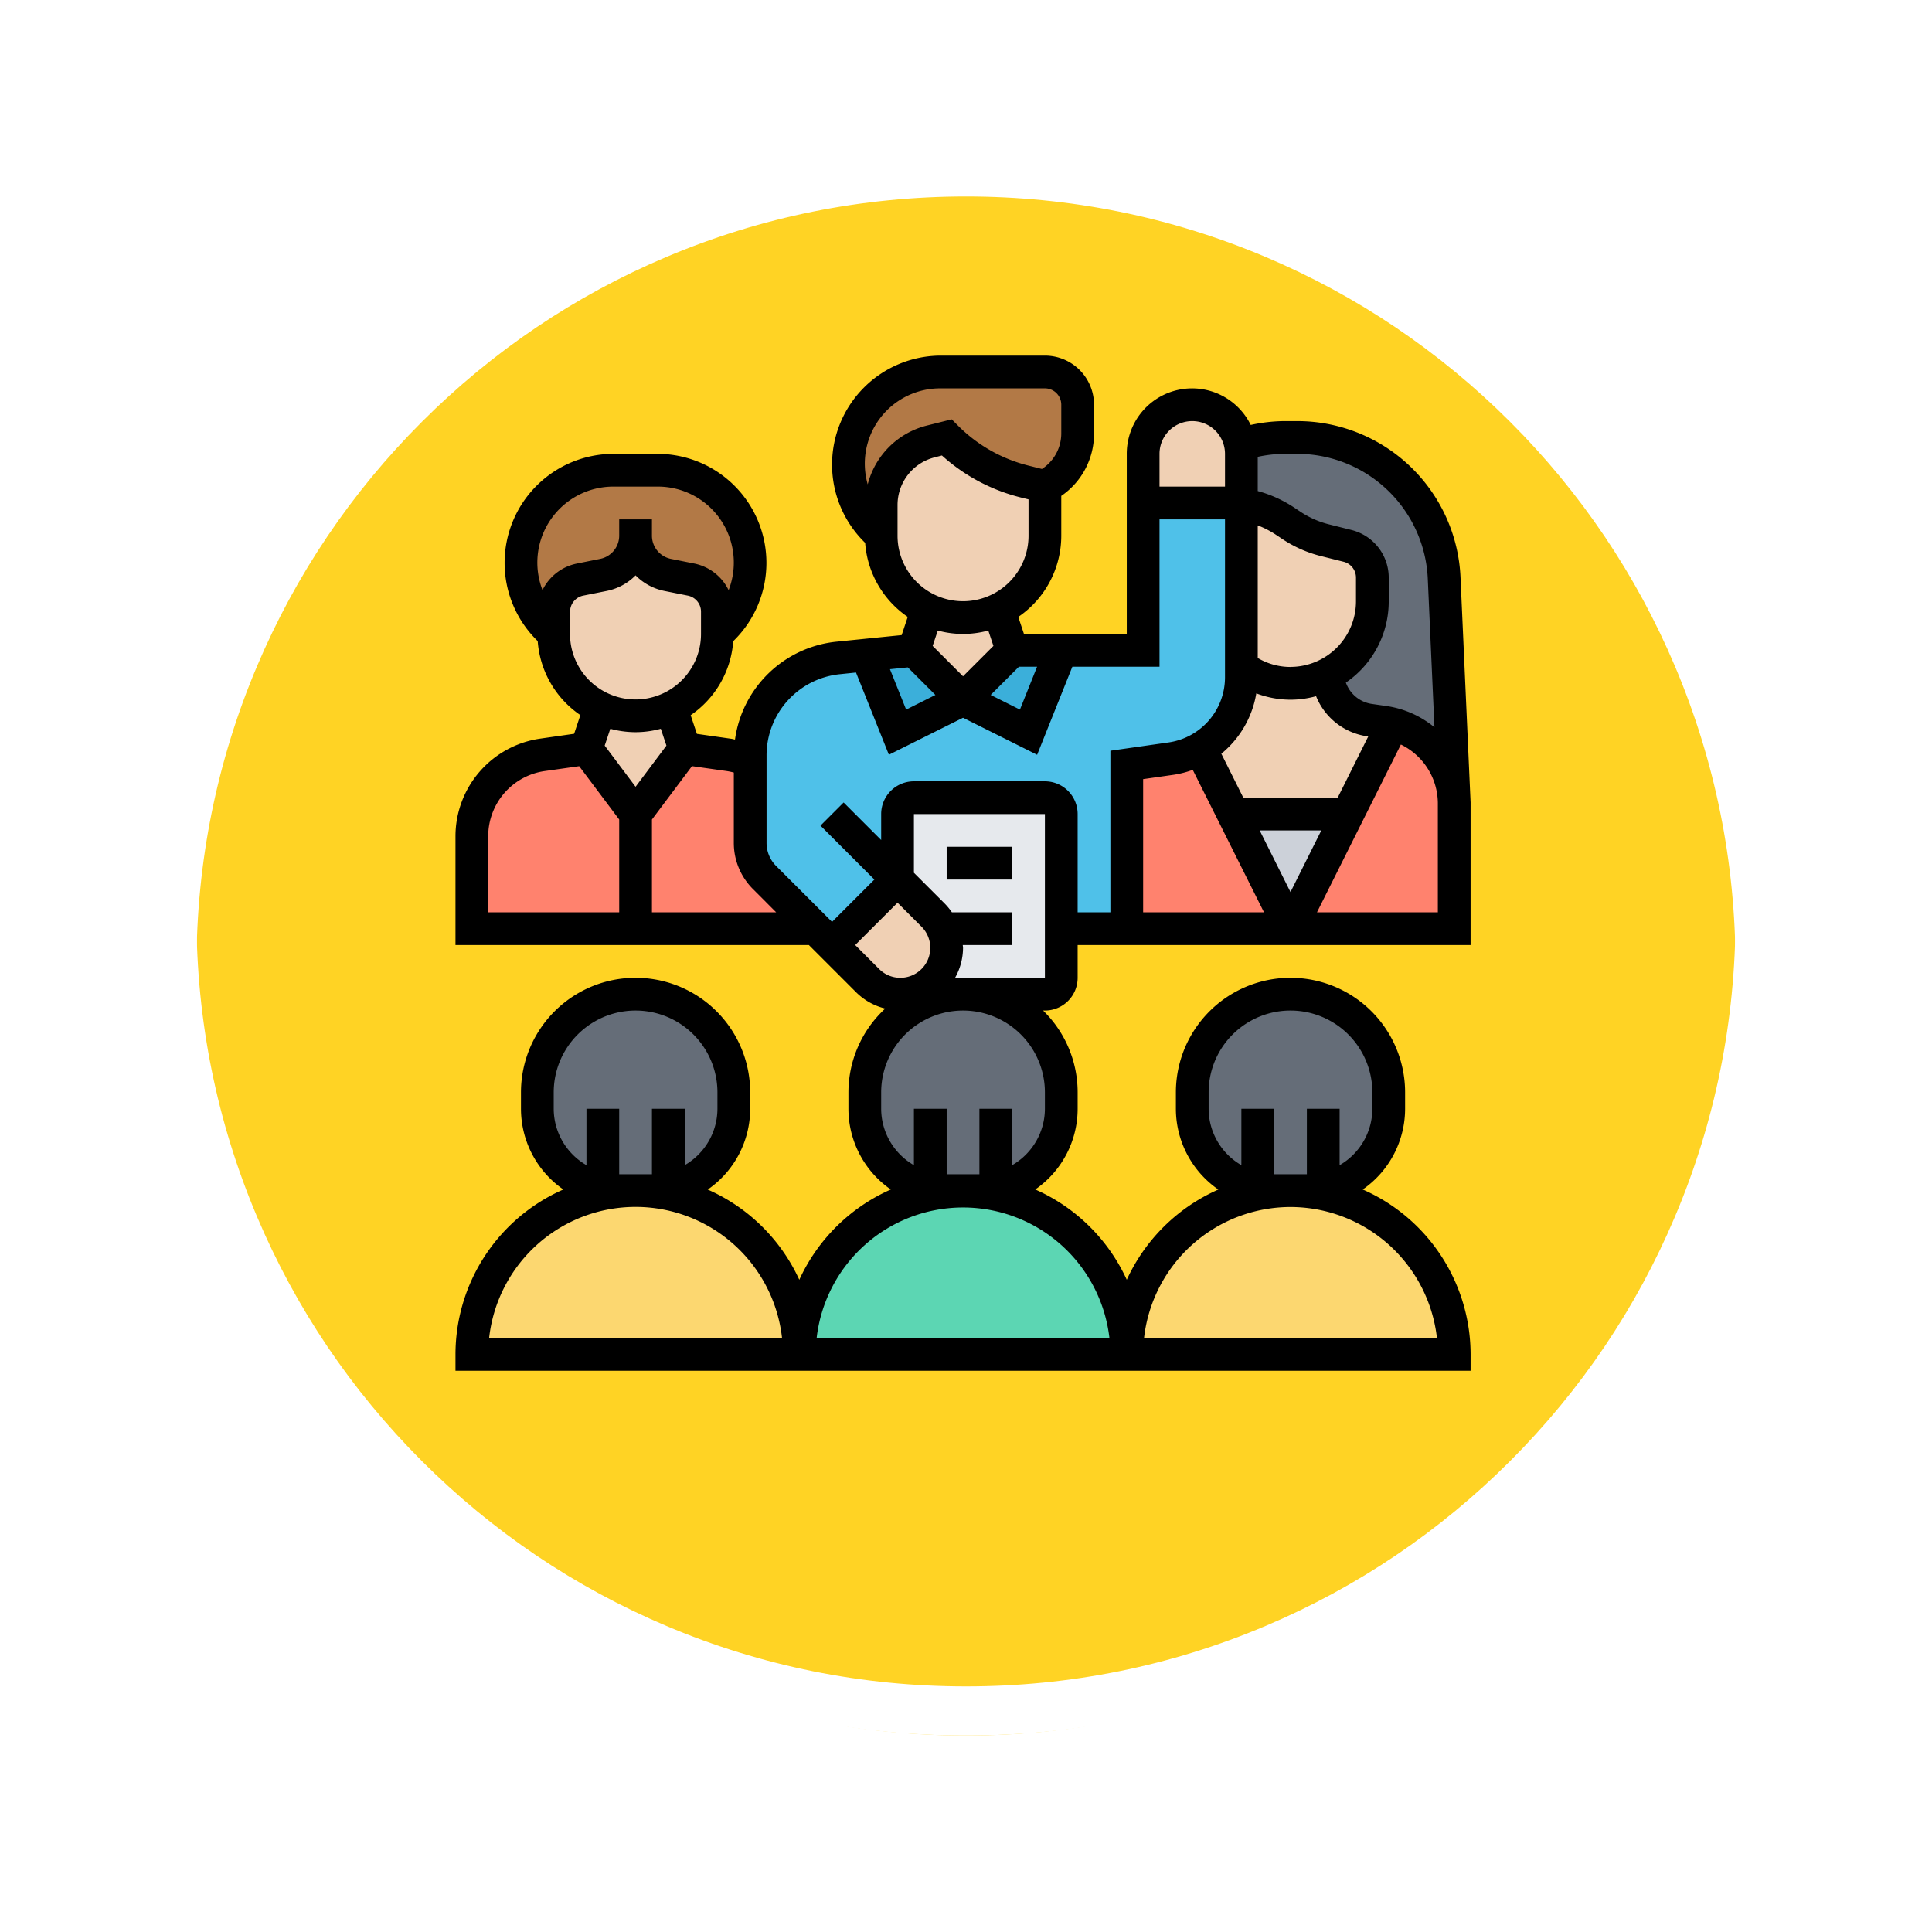 <svg xmlns="http://www.w3.org/2000/svg" xmlns:xlink="http://www.w3.org/1999/xlink" width="118" height="118" viewBox="0 0 118 118">
  <defs>
    <filter id="Trazado_874925" x="0" y="0" width="117.999" height="118" filterUnits="userSpaceOnUse">
      <feOffset dy="3" input="SourceAlpha"/>
      <feGaussianBlur stdDeviation="3" result="blur"/>
      <feFlood flood-opacity="0.161"/>
      <feComposite operator="in" in2="blur"/>
      <feComposite in="SourceGraphic"/>
    </filter>
  </defs>
  <g id="Grupo_1119264" data-name="Grupo 1119264" transform="translate(1212.819 10285.72)">
    <g id="Grupo_1111552" data-name="Grupo 1111552" transform="translate(-2012.319 -12796.877)">
      <g id="Grupo_1111316" data-name="Grupo 1111316" transform="translate(808.5 2517.157)">
        <g id="Grupo_1109835" data-name="Grupo 1109835" transform="translate(0 0)">
          <g id="Grupo_1107913" data-name="Grupo 1107913" transform="translate(0 0)">
            <g transform="matrix(1, 0, 0, 1, -9, -6)" filter="url(#Trazado_874925)">
              <g id="Trazado_874925-2" data-name="Trazado 874925" transform="translate(9 6)" fill="#fc0" opacity="0.859">
                <path d="M 50 98.5 C 43.452 98.5 37.1 97.218 31.122 94.689 C 25.347 92.246 20.16 88.749 15.705 84.295 C 11.251 79.84 7.753 74.653 5.311 68.878 C 2.782 62.9 1.5 56.548 1.5 50 C 1.5 43.452 2.782 37.1 5.311 31.122 C 7.753 25.347 11.251 20.16 15.705 15.705 C 20.16 11.251 25.347 7.753 31.122 5.311 C 37.1 2.782 43.452 1.5 50 1.5 C 56.548 1.5 62.899 2.782 68.878 5.311 C 74.653 7.753 79.84 11.251 84.294 15.705 C 88.749 20.16 92.246 25.347 94.689 31.122 C 97.217 37.1 98.499 43.452 98.499 50 C 98.499 56.548 97.217 62.9 94.689 68.878 C 92.246 74.653 88.749 79.84 84.294 84.295 C 79.84 88.749 74.653 92.246 68.878 94.689 C 62.899 97.218 56.548 98.5 50 98.5 Z" stroke="none"/>
                <path d="M 50 3 C 43.653 3 37.499 4.242 31.706 6.692 C 26.11 9.059 21.083 12.449 16.766 16.766 C 12.449 21.083 9.059 26.11 6.692 31.706 C 4.242 37.499 3 43.653 3 50 C 3 56.346 4.242 62.501 6.692 68.294 C 9.059 73.89 12.449 78.917 16.766 83.234 C 21.083 87.551 26.11 90.941 31.706 93.308 C 37.499 95.758 43.653 97 50 97 C 56.346 97 62.501 95.758 68.293 93.308 C 73.89 90.941 78.916 87.551 83.234 83.234 C 87.551 78.917 90.94 73.89 93.307 68.294 C 95.757 62.501 96.999 56.346 96.999 50 C 96.999 43.653 95.757 37.499 93.307 31.706 C 90.94 26.11 87.551 21.083 83.234 16.766 C 78.916 12.449 73.89 9.059 68.293 6.692 C 62.501 4.242 56.346 3 50 3 M 50 0 C 77.614 0 99.999 22.386 99.999 50 L 99.999 50 C 99.999 77.614 77.614 100 50 100 C 22.386 100 0 77.614 0 50 L 0 50 C 0 22.386 22.386 0 50 0 Z" stroke="none" fill="#fff"/>
              </g>
            </g>
            <g id="Trazado_874923" data-name="Trazado 874923" transform="translate(0 0)" fill="none">
              <path d="M50,0a50,50,0,0,1,50,50h0A50,50,0,0,1,0,50H0A50,50,0,0,1,50,0Z" stroke="none"/>
              <path d="M 50 3 C 43.653 3 37.499 4.242 31.706 6.692 C 26.11 9.059 21.083 12.449 16.766 16.766 C 12.449 21.083 9.059 26.11 6.692 31.706 C 4.242 37.499 3 43.653 3 50 C 3 56.346 4.242 62.501 6.692 68.294 C 9.059 73.89 12.449 78.917 16.766 83.234 C 21.083 87.551 26.11 90.941 31.706 93.308 C 37.499 95.758 43.653 97 50 97 C 56.346 97 62.501 95.758 68.293 93.308 C 73.89 90.941 78.916 87.551 83.234 83.234 C 87.551 78.917 90.94 73.89 93.307 68.294 C 95.757 62.501 96.999 56.346 96.999 50 C 96.999 43.653 95.757 37.499 93.307 31.706 C 90.94 26.11 87.551 21.083 83.234 16.766 C 78.916 12.449 73.89 9.059 68.293 6.692 C 62.501 4.242 56.346 3 50 3 M 50 0 C 77.614 0 99.999 22.386 99.999 50 L 99.999 50 C 99.999 77.614 77.614 100 50 100 C 22.386 100 0 77.614 0 50 L 0 50 C 0 22.386 22.386 0 50 0 Z" stroke="none" fill="#fff"/>
            </g>
          </g>
        </g>
      </g>
    </g>
    <g id="Grupo_1119260" data-name="Grupo 1119260" transform="translate(-1186 -10265)">
      <g id="Grupo_1119258" data-name="Grupo 1119258">
        <g id="Grupo_1119232" data-name="Grupo 1119232">
          <path id="Trazado_913915" data-name="Trazado 913915" d="M42,62H22a10,10,0,0,1,20,0Z" fill="#5cd6b3"/>
        </g>
        <g id="Grupo_1119233" data-name="Grupo 1119233">
          <path id="Trazado_913916" data-name="Trazado 913916" d="M22,62H2a10,10,0,0,1,20,0Z" fill="#fcd770"/>
        </g>
        <g id="Grupo_1119234" data-name="Grupo 1119234">
          <path id="Trazado_913917" data-name="Trazado 913917" d="M62,62H42a10,10,0,0,1,20,0Z" fill="#fcd770"/>
        </g>
        <g id="Grupo_1119235" data-name="Grupo 1119235">
          <path id="Trazado_913918" data-name="Trazado 913918" d="M12,29v7H2V30.34a5,5,0,0,1,4.29-4.95L9,25Z" fill="#ff826e"/>
        </g>
        <g id="Grupo_1119236" data-name="Grupo 1119236">
          <path id="Trazado_913919" data-name="Trazado 913919" d="M23,36H12V29l3-4,2.71.39a5.03,5.03,0,0,1,1.29.36v5.01a3.015,3.015,0,0,0,.88,2.12Z" fill="#ff826e"/>
        </g>
        <g id="Grupo_1119237" data-name="Grupo 1119237">
          <path id="Trazado_913920" data-name="Trazado 913920" d="M28,33l-4,4-1-1-3.12-3.12A3.015,3.015,0,0,1,19,30.76V25.43a6.007,6.007,0,0,1,5.4-5.97l1.72-.17L28,24l4-2,4,2,2-5h5V10h6V20.66a5,5,0,0,1-2.5,4.33,4.769,4.769,0,0,1-1.79.62L42,26V36H38V29a1,1,0,0,0-1-1H29a1,1,0,0,0-1,1Z" fill="#4fc1e9"/>
        </g>
        <g id="Grupo_1119238" data-name="Grupo 1119238">
          <path id="Trazado_913921" data-name="Trazado 913921" d="M31,37.17a2.831,2.831,0,0,0-.83-2L28,33V29a1,1,0,0,1,1-1h8a1,1,0,0,1,1,1V39a1,1,0,0,1-1,1H28.17A2.834,2.834,0,0,0,31,37.17Z" fill="#e6e9ed"/>
        </g>
        <g id="Grupo_1119239" data-name="Grupo 1119239">
          <path id="Trazado_913922" data-name="Trazado 913922" d="M32,22l-4,2-1.88-4.71L29,19Z" fill="#3bafda"/>
        </g>
        <g id="Grupo_1119240" data-name="Grupo 1119240">
          <path id="Trazado_913923" data-name="Trazado 913923" d="M38,19l-2,5-4-2,3-3Z" fill="#3bafda"/>
        </g>
        <g id="Grupo_1119241" data-name="Grupo 1119241">
          <path id="Trazado_913924" data-name="Trazado 913924" d="M48.5,29,52,36H42V26l2.71-.39a4.769,4.769,0,0,0,1.79-.62Z" fill="#ff826e"/>
        </g>
        <g id="Grupo_1119242" data-name="Grupo 1119242">
          <path id="Trazado_913925" data-name="Trazado 913925" d="M62,28.34V36H52l3.5-7,2.75-5.5a5,5,0,0,1,3.73,4.37Z" fill="#ff826e"/>
        </g>
        <g id="Grupo_1119243" data-name="Grupo 1119243">
          <path id="Trazado_913926" data-name="Trazado 913926" d="M55.5,29,52,36l-3.5-7Z" fill="#ccd1d9"/>
        </g>
        <g id="Grupo_1119244" data-name="Grupo 1119244">
          <path id="Trazado_913927" data-name="Trazado 913927" d="M19,13.66a5.663,5.663,0,0,1-1.66,4L17,18V16.64a2,2,0,0,0-1.61-1.96l-1.43-.29A2.44,2.44,0,0,1,12,12a2.44,2.44,0,0,1-1.96,2.39l-1.43.29A2,2,0,0,0,7,16.64V18l-.34-.34a5.657,5.657,0,0,1,4-9.66h2.68A5.668,5.668,0,0,1,19,13.66Z" fill="#b27946"/>
        </g>
        <g id="Grupo_1119245" data-name="Grupo 1119245">
          <path id="Trazado_913928" data-name="Trazado 913928" d="M30.03,6.24A4.009,4.009,0,0,0,27,10.12V12l-.34-.34a5.66,5.66,0,0,1,4-9.66H37a2.006,2.006,0,0,1,2,2V5.76A3.613,3.613,0,0,1,37,9l-1.26-.31A10.238,10.238,0,0,1,31,6Z" fill="#b27946"/>
        </g>
        <g id="Grupo_1119246" data-name="Grupo 1119246">
          <path id="Trazado_913929" data-name="Trazado 913929" d="M61.38,14.6l.6,13.27a5,5,0,0,0-3.73-4.37,4.294,4.294,0,0,0-.54-.11l-.87-.13a3,3,0,0,1-2.43-2.02l-.24-.72A4.993,4.993,0,0,0,57,16.01V14.56a1.992,1.992,0,0,0-1.51-1.94l-1.38-.34a6.788,6.788,0,0,1-2.06-.91l-.39-.26A6.429,6.429,0,0,0,49,10.08V7a3.052,3.052,0,0,0-.06-.6A9.032,9.032,0,0,1,51.61,6h.78a8.993,8.993,0,0,1,8.99,8.6Z" fill="#656d78"/>
        </g>
        <g id="Grupo_1119247" data-name="Grupo 1119247">
          <path id="Trazado_913930" data-name="Trazado 913930" d="M14,51.9a4.712,4.712,0,0,1-1,.1H11a4.712,4.712,0,0,1-1-.1A5,5,0,0,1,6,47V46a6,6,0,0,1,12,0v1A5,5,0,0,1,14,51.9Z" fill="#656d78"/>
        </g>
        <g id="Grupo_1119248" data-name="Grupo 1119248">
          <path id="Trazado_913931" data-name="Trazado 913931" d="M34,51.9a4.712,4.712,0,0,1-1,.1H31a4.712,4.712,0,0,1-1-.1A5,5,0,0,1,26,47V46a6,6,0,0,1,12,0v1A5,5,0,0,1,34,51.9Z" fill="#656d78"/>
        </g>
        <g id="Grupo_1119249" data-name="Grupo 1119249">
          <path id="Trazado_913932" data-name="Trazado 913932" d="M54,51.9a4.712,4.712,0,0,1-1,.1H51a4.712,4.712,0,0,1-1-.1A5,5,0,0,1,46,47V46a6,6,0,0,1,12,0v1A5,5,0,0,1,54,51.9Z" fill="#656d78"/>
        </g>
        <g id="Grupo_1119250" data-name="Grupo 1119250">
          <path id="Trazado_913933" data-name="Trazado 913933" d="M9.83,22.51,12,23a5.044,5.044,0,0,0,2.17-.49L15,25l-3,4L9,25Z" fill="#f0d0b4"/>
        </g>
        <g id="Grupo_1119251" data-name="Grupo 1119251">
          <path id="Trazado_913934" data-name="Trazado 913934" d="M17,18a4.985,4.985,0,0,1-5,5l-2.17-.49-1.37-.97A5.022,5.022,0,0,1,7,18V16.64a2,2,0,0,1,1.61-1.96l1.43-.29A2.44,2.44,0,0,0,12,12a2.44,2.44,0,0,0,1.96,2.39l1.43.29A2,2,0,0,1,17,16.64Z" fill="#f0d0b4"/>
        </g>
        <g id="Grupo_1119252" data-name="Grupo 1119252">
          <path id="Trazado_913935" data-name="Trazado 913935" d="M58.25,23.5,55.5,29h-7l-2-4.01A5,5,0,0,0,49,20.66v-.64a5.029,5.029,0,0,0,3,1,4.909,4.909,0,0,0,2.17-.5l.24.72a3,3,0,0,0,2.43,2.02l.87.13A4.294,4.294,0,0,1,58.25,23.5Z" fill="#f0d0b4"/>
        </g>
        <g id="Grupo_1119253" data-name="Grupo 1119253">
          <path id="Trazado_913936" data-name="Trazado 913936" d="M57,14.56v1.45a4.993,4.993,0,0,1-2.83,4.51,4.909,4.909,0,0,1-2.17.5,5.029,5.029,0,0,1-3-1V10.08a6.429,6.429,0,0,1,2.66,1.03l.39.26a6.788,6.788,0,0,0,2.06.91l1.38.34A1.992,1.992,0,0,1,57,14.56Z" fill="#f0d0b4"/>
        </g>
        <g id="Grupo_1119254" data-name="Grupo 1119254">
          <path id="Trazado_913937" data-name="Trazado 913937" d="M49,7v3H43V7a3,3,0,0,1,5.94-.6A3.052,3.052,0,0,1,49,7Z" fill="#f0d0b4"/>
        </g>
        <g id="Grupo_1119255" data-name="Grupo 1119255">
          <path id="Trazado_913938" data-name="Trazado 913938" d="M30.17,35.17a2.828,2.828,0,1,1-4,4L24,37l4-4Z" fill="#f0d0b4"/>
        </g>
        <g id="Grupo_1119256" data-name="Grupo 1119256">
          <path id="Trazado_913939" data-name="Trazado 913939" d="M29.83,16.51,32,17a5.044,5.044,0,0,0,2.17-.49L35,19l-3,3-3-3Z" fill="#f0d0b4"/>
        </g>
        <g id="Grupo_1119257" data-name="Grupo 1119257">
          <path id="Trazado_913940" data-name="Trazado 913940" d="M37,12a4.985,4.985,0,0,1-5,5l-2.17-.49-1.37-.97A5.022,5.022,0,0,1,27,12V10.12a4.009,4.009,0,0,1,3.03-3.88L31,6a10.238,10.238,0,0,0,4.74,2.69L37,9Z" fill="#f0d0b4"/>
        </g>
      </g>
      <g id="Grupo_1119259" data-name="Grupo 1119259">
        <path id="Trazado_913941" data-name="Trazado 913941" d="M39,39V37H63V28.336c0-.015,0-.03,0-.045h0l-.615-13.739A9.982,9.982,0,0,0,52.394,5h-.788a9.991,9.991,0,0,0-2.035.235A3.989,3.989,0,0,0,42,7V18H35.721l-.347-1.042A6,6,0,0,0,38,12V9.568a4.589,4.589,0,0,0,2-3.8V4a3,3,0,0,0-3-3H30.657A6.657,6.657,0,0,0,25.95,12.364l.072.072a6,6,0,0,0,2.6,4.522l-.37,1.111-3.953.4a6.97,6.97,0,0,0-6.227,5.981c-.076-.014-.15-.037-.227-.048l-2.1-.3-.38-1.14a6,6,0,0,0,2.6-4.521l.072-.072A6.657,6.657,0,0,0,13.343,7H10.656A6.657,6.657,0,0,0,5.95,18.364l.072.072a6,6,0,0,0,2.605,4.521l-.38,1.14-2.1.3A6.031,6.031,0,0,0,1,30.336V37H22.586l2.879,2.879a3.8,3.8,0,0,0,1.784,1A6.97,6.97,0,0,0,25,46v1a6,6,0,0,0,2.589,4.93A11.053,11.053,0,0,0,22,57.445a11.049,11.049,0,0,0-5.593-5.511A6,6,0,0,0,19,47V46A7,7,0,0,0,5,46v1a6,6,0,0,0,2.589,4.93A11.012,11.012,0,0,0,1,62v1H63V62a11.012,11.012,0,0,0-6.589-10.07A6,6,0,0,0,59,47V46a7,7,0,0,0-14,0v1a6,6,0,0,0,2.593,4.933A11.053,11.053,0,0,0,42,57.444a11.061,11.061,0,0,0-5.589-5.515A5.992,5.992,0,0,0,39,47V46a6.973,6.973,0,0,0-2.111-5H37A2,2,0,0,0,39,39ZM52,20.016a3.953,3.953,0,0,1-2-.547v-8.1a5.613,5.613,0,0,1,1.109.57l.384.256a7.578,7.578,0,0,0,2.374,1.05l1.375.344a1,1,0,0,1,.758.97v1.453a4.006,4.006,0,0,1-4,4Zm-2.089,1.613A5.975,5.975,0,0,0,52,22.016h0a5.927,5.927,0,0,0,1.563-.215,3.97,3.97,0,0,0,3.128,2.451l.058.008L54.882,28H49.118l-1.342-2.685a6.037,6.037,0,0,0,2.135-3.686ZM53.882,30,52,33.764,50.118,30ZM46.03,26.3,50.382,35H43V26.867l1.849-.264A5.869,5.869,0,0,0,46.03,26.3ZM53.618,35l5.124-10.247A4.013,4.013,0,0,1,61,28.315l0,.045V35ZM52.394,7a7.986,7.986,0,0,1,7.992,7.643l.406,9.057a5.96,5.96,0,0,0-2.943-1.3l-.872-.125a1.987,1.987,0,0,1-1.594-1.306A6,6,0,0,0,58,16.014V14.561a3,3,0,0,0-2.272-2.911l-1.375-.344a5.594,5.594,0,0,1-1.75-.774l-.384-.256A7.675,7.675,0,0,0,50,9.271V7.182A8,8,0,0,1,51.606,7ZM46,5a2,2,0,0,1,2,2V9H44V7A2,2,0,0,1,46,5ZM36.523,20l-1.048,2.62-1.787-.894L35.414,20ZM26.178,8.864A4.6,4.6,0,0,1,30.657,3H37a1,1,0,0,1,1,1V5.764a2.583,2.583,0,0,1-1.182,2.159l-.831-.208a9.2,9.2,0,0,1-4.279-2.423l-.4-.4-1.519.38A4.979,4.979,0,0,0,26.178,8.864ZM28,10.123a3,3,0,0,1,2.272-2.91L30.71,7.1A11.209,11.209,0,0,0,35.5,9.657l.5.124V12a4,4,0,1,1-8,0ZM32,18a6,6,0,0,0,1.543-.208l.313.939L32,20.586,30.144,18.73l.313-.938A6,6,0,0,0,32,18Zm-3.372,2.042,1.684,1.684-1.787.894-.988-2.468ZM20,25.43a4.985,4.985,0,0,1,4.5-4.975l.963-.1,2.009,5.022L32,23.118l4.525,2.262L38.677,20H44V11h4v9.664a4.02,4.02,0,0,1-3.435,3.96L41,25.133V35H39V29a2,2,0,0,0-2-2H29a2,2,0,0,0-2,2v1.586l-2.293-2.293-1.414,1.414L26.586,33,24,35.586l-3.414-3.414A1.987,1.987,0,0,1,20,30.757ZM6.317,15.324A4.639,4.639,0,0,1,10.657,9h2.687a4.639,4.639,0,0,1,4.339,6.324,3,3,0,0,0-2.1-1.626l-1.431-.286A1.445,1.445,0,0,1,13,12V11H11v1a1.445,1.445,0,0,1-1.157,1.412L8.412,13.7a2.994,2.994,0,0,0-2.1,1.626ZM8,16.64a1,1,0,0,1,.8-.981l1.431-.286A3.428,3.428,0,0,0,12,14.421a3.424,3.424,0,0,0,1.765.952l1.431.286a1,1,0,0,1,.8.981V18a4,4,0,1,1-8,0ZM12,24h0a5.944,5.944,0,0,0,1.541-.209l.343,1.028L12,27.333l-1.886-2.514.343-1.028A5.944,5.944,0,0,0,12,24ZM3,30.336a4.02,4.02,0,0,1,3.435-3.96l2.121-.3L11,29.333V35H3ZM13,35V29.333l2.445-3.26,2.121.3a3.984,3.984,0,0,1,.434.092v4.289a3.975,3.975,0,0,0,1.172,2.829L20.586,35Zm12.414,2L28,34.414l1.465,1.465A1.829,1.829,0,0,1,28.171,39a1.818,1.818,0,0,1-1.293-.535ZM7,46a5,5,0,0,1,10,0v1a3.987,3.987,0,0,1-2,3.444V47H13v4H11V47H9v3.444A3.987,3.987,0,0,1,7,47ZM3.055,61a9,9,0,0,1,17.89,0ZM47,46a5,5,0,0,1,10,0v1a3.987,3.987,0,0,1-2,3.444V47H53v4H51V47H49v3.444A3.987,3.987,0,0,1,47,47Zm5,7a9.013,9.013,0,0,1,8.945,8H43.055A9.013,9.013,0,0,1,52,53ZM40.941,61H23.059a9,9,0,0,1,17.882,0ZM37,46v1a3.987,3.987,0,0,1-2,3.444V47H33v4H31V47H29v3.444A3.987,3.987,0,0,1,27,47V46a5,5,0,0,1,10,0Zm-5.486-7A3.78,3.78,0,0,0,32,37.172c0-.058-.014-.114-.017-.172H35V35H31.319a3.921,3.921,0,0,0-.44-.535L29,32.586V29h8V39Z"/>
        <path id="Trazado_913942" data-name="Trazado 913942" d="M31,31h4v2H31Z"/>
      </g>
    </g>
  </g>
</svg>
